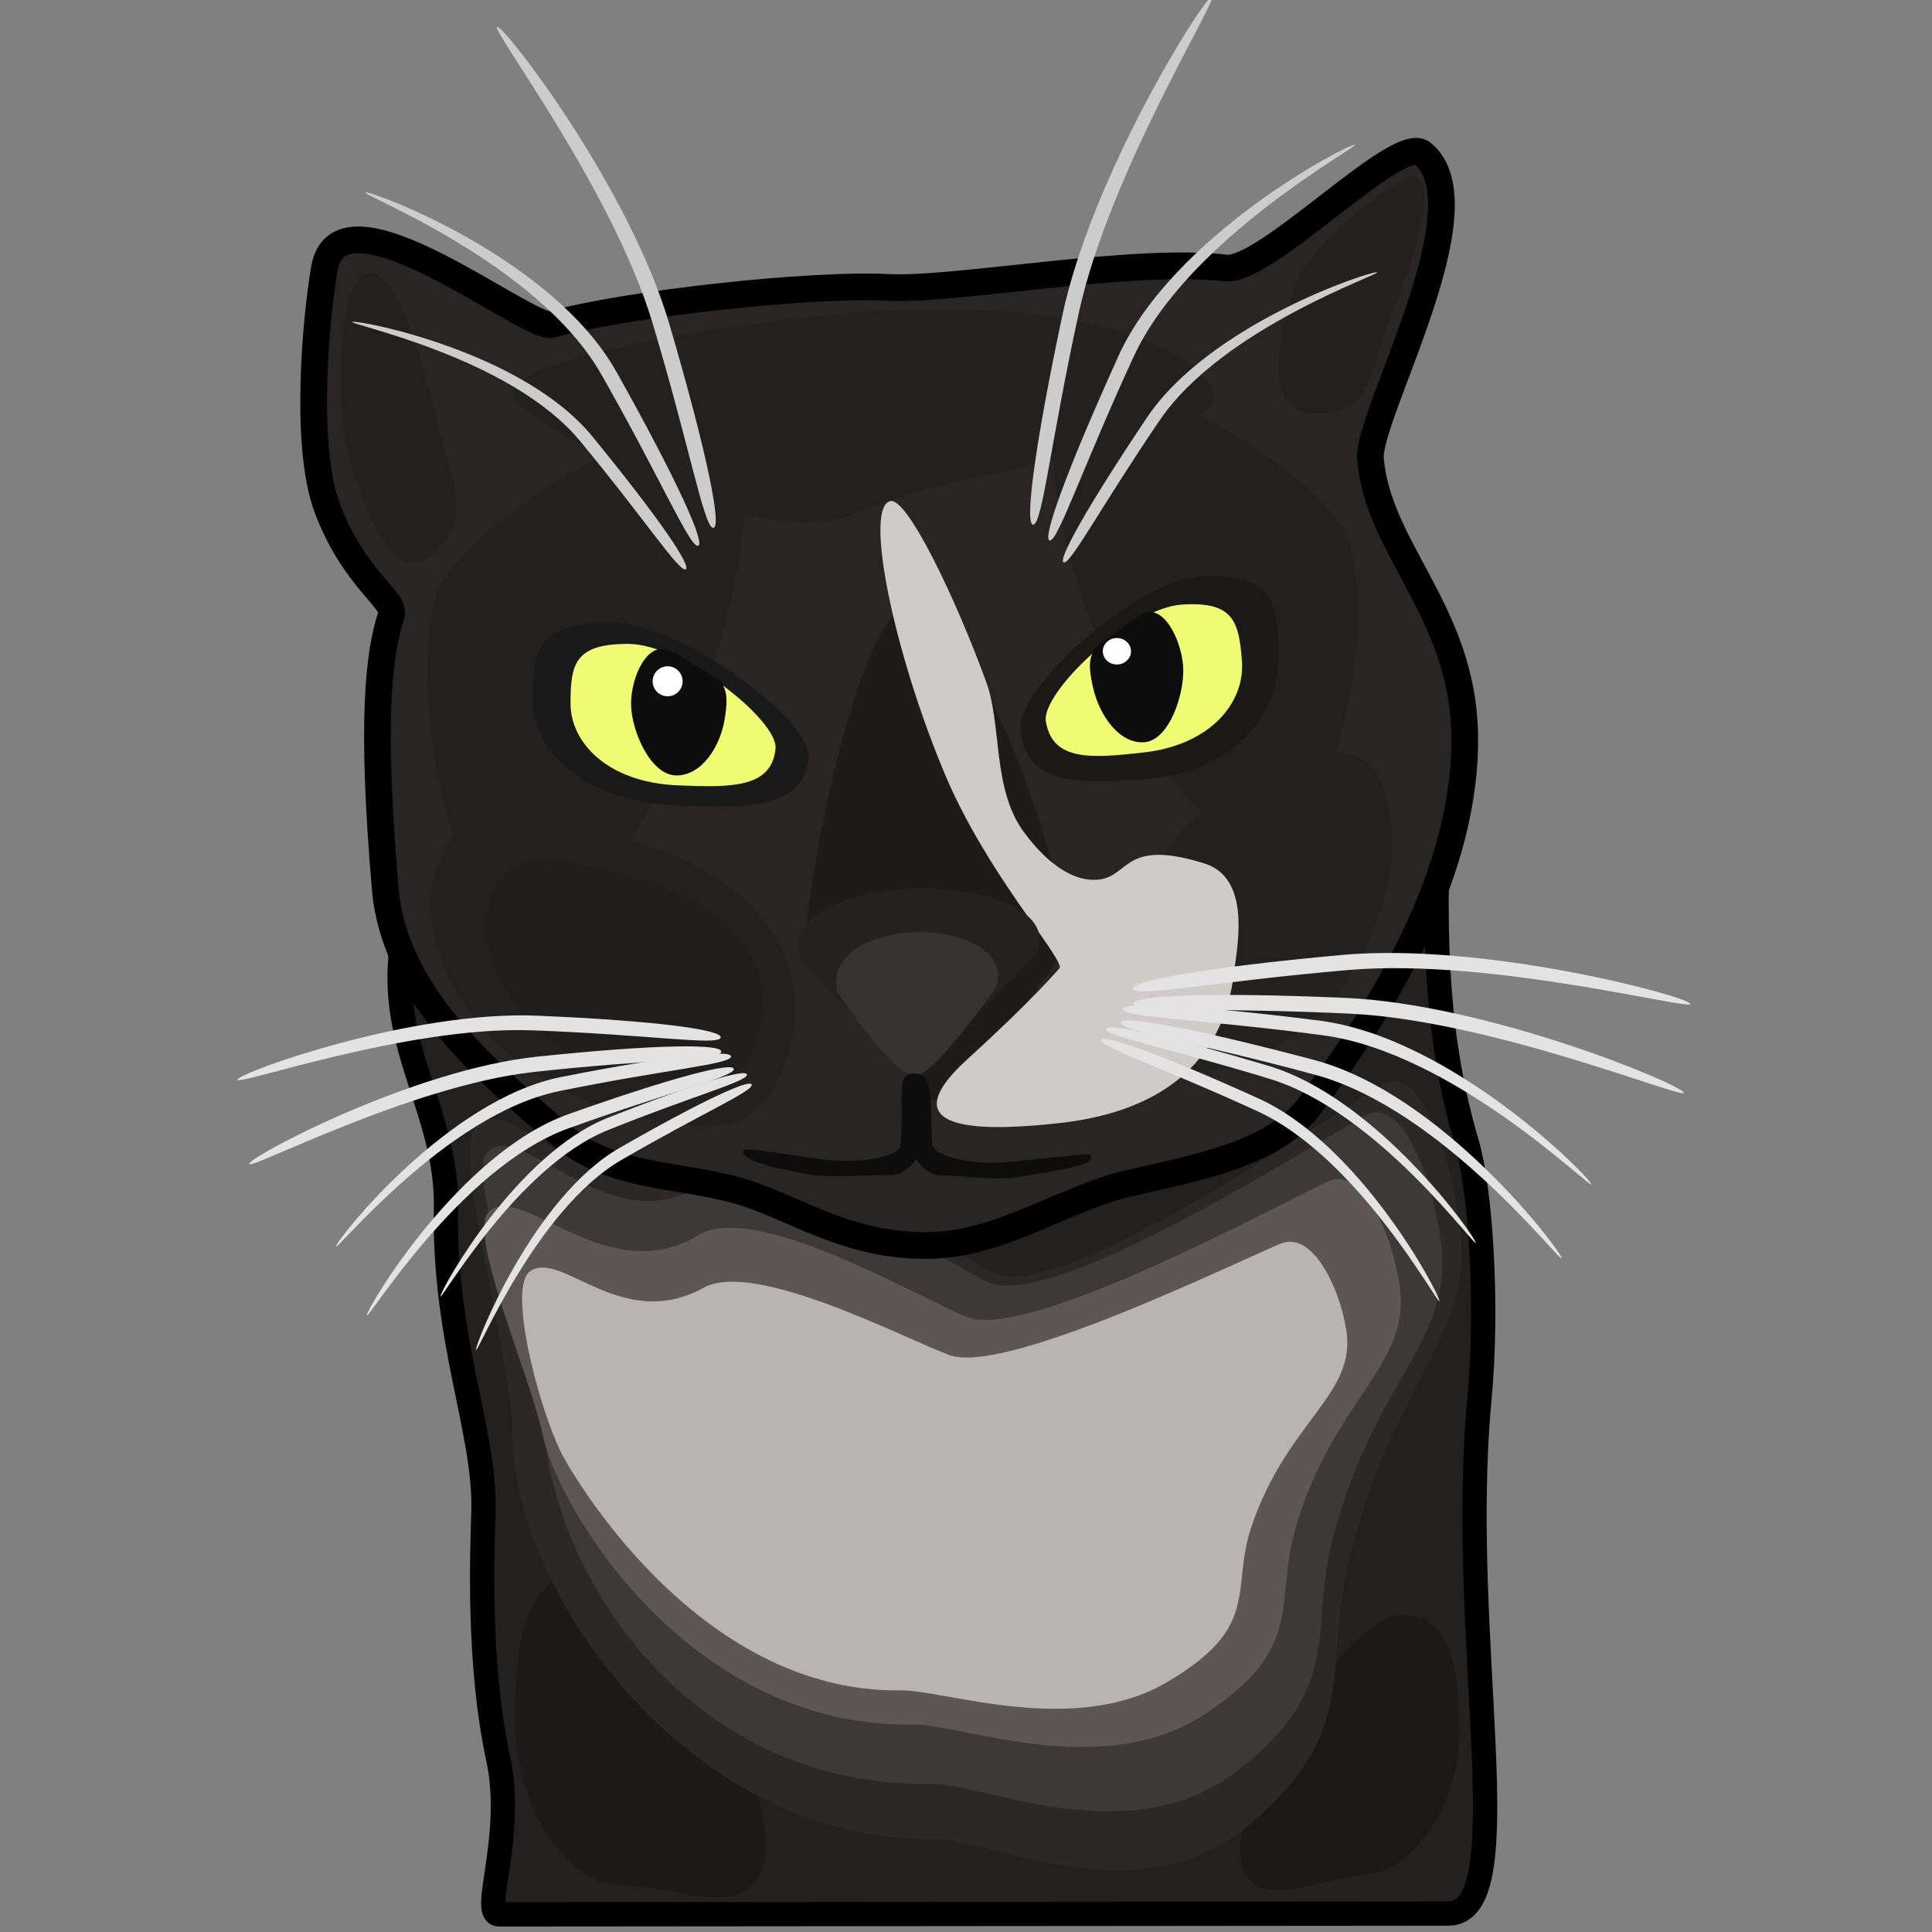 <svg xmlns="http://www.w3.org/2000/svg" xml:space="preserve" width="84" height="84" viewBox="0 0 22.225 22.225"><rect x="0" y="0" width="22.225" height="22.225" fill="#808080" stroke="none"/><g transform="matrix(.307 0 0 .307 -22.912 -32.096)"><path d="M129.615 147.445c.473 1.615.796 5.875.45 9.57-.832 8.875 1.635 19.234-1.164 19.236l-35.57.03c-.703 0 .595-2.942-.032-5.842-.778-3.598-.594-7.798-.553-9.257.085-2.981-1.496-6.387-1.403-11.351.068-3.586-2.184-6.051-1.661-9.771.676-4.81 12.84-8.956 19.28-8.956 5.254 0 19.809-1.96 19.573 4.003-.19 4.789-.073 8.405 1.08 12.338z" style="fill:#222120;fill-opacity:1;stroke:#000;stroke-width:.909;stroke-linecap:square;stroke-linejoin:bevel;stroke-miterlimit:0;stroke-dasharray:none;stroke-opacity:1"/><path d="M103.32 173.606c0 3.31-3.312 1.588-5.358 1.588s-4.035-2.889-4.035-6.2c0-3.31.534-5.482 2.58-5.482s6.813 6.783 6.813 10.094z" style="fill:#1b1a18;fill-opacity:1;stroke:#3d3a38;stroke-width:0;stroke-linecap:square;stroke-linejoin:bevel;stroke-miterlimit:0"/><path d="M121.113 173.79c0 2.73 2.892 1.12 4.679 1.004 1.786-.116 3.523-2.611 3.523-5.342s-.466-4.49-2.253-4.374c-1.786.116-5.949 5.981-5.949 8.711z" style="fill:#1b1918;fill-opacity:1;stroke:#3d3a38;stroke-width:0;stroke-linecap:square;stroke-linejoin:bevel;stroke-miterlimit:0"/><path d="M129.384 151.036c.236 3.782-2.687 5.59-4.213 12.01-.965 4.061.482 6.348-3.758 9.902-4.132 3.462-9.836.468-11.74.508-9.099.19-15.763-9.159-15.825-15.02-.034-3.21-2.345-10.764-1.344-11.745 1.395-1.364 4.818 4.136 8.454 1.27 2.233-1.761 8.692 3.096 10.838 4.255 2.407 1.3 12.172-5.532 14.632-7.032 1.574-.96 2.81 3.517 2.956 5.852z" style="fill:#2b2827;fill-opacity:1;stroke:#000;stroke-width:0;stroke-linecap:square;stroke-linejoin:bevel;stroke-miterlimit:0;stroke-opacity:.346"/><path d="M128.666 151.531c.229 3.35-2.604 4.95-4.082 10.639-.935 3.597.466 5.622-3.643 8.77-4.003 3.067-9.531.415-11.376.45-8.817.169-14.06-7.354-14.566-13.362-.242-2.862-3.042-9.477-2.072-10.346 1.352-1.209 4.67 3.663 8.193 1.124 2.164-1.559 8.423 2.743 10.503 3.77 2.332 1.151 11.795-4.9 14.179-6.23 1.525-.85 2.723 3.117 2.864 5.185z" style="fill:#3d3938;fill-opacity:1;stroke:#000;stroke-width:0;stroke-linecap:square;stroke-linejoin:bevel;stroke-miterlimit:0;stroke-opacity:.346"/><path d="M127.11 153.038c.218 2.721-2.486 4.022-3.898 8.642-.892 2.923.446 4.568-3.477 7.125-3.823 2.492-9.1.337-10.862.366-8.418.137-13.323-8.08-13.906-10.855-.488-2.318-2.905-7.699-1.978-8.404 1.29-.983 4.457 2.975 7.822.913 2.066-1.267 8.041 2.228 10.027 3.062 2.227.935 11.261-3.98 13.537-5.06 1.456-.691 2.6 2.53 2.735 4.211z" style="fill:#5c5656;fill-opacity:1;stroke:#000;stroke-width:0;stroke-linecap:square;stroke-linejoin:bevel;stroke-miterlimit:0;stroke-opacity:.346"/><path d="M125.106 154.62c.2 2.237-2.279 3.307-3.572 7.108-.818 2.403.408 3.757-3.187 5.86-3.503 2.049-8.34.277-9.955.3-7.714.113-12.468-8.356-12.745-8.928-.87-1.8-2-6.2-1.15-6.78 1.182-.808 3.423 2.315 6.506.619 1.894-1.042 7.37 1.833 9.19 2.519 2.04.769 10.32-3.275 12.406-4.162 1.335-.569 2.383 2.081 2.507 3.463z" style="fill:#b8b4b1;fill-opacity:1;stroke:#000;stroke-width:0;stroke-linecap:square;stroke-linejoin:bevel;stroke-miterlimit:0;stroke-opacity:.346"/><path d="M129.514 132.006c.12 5.23-3.125 10.385-5.779 13.945-1.346 1.805-4.006 2.296-6.813 2.939-2.375.544-4.77 2.276-7.433 2.326-3.177.059-5.134-1.475-7.225-2.059-2.342-.654-4.725-.45-6.665-2.123-2.709-2.334-6.188-5.2-6.531-9.18-.547-6.327-.244-8.842.226-10.258.186-.56-1.394-1.337-2.4-4.013-.867-2.311-.437-7.066-.105-8.983.583-3.366 7.654 2.342 8.504 2.106 2.842-.79 9.758-1.538 12.61-1.39 2.5.132 9.17-1.135 12.655-.727 1.512.177 6.452-5.05 7.373-4.3 2.414 1.97-2.085 9.827-1.946 11.463.286 3.359 3.424 5.702 3.529 10.254z" style="fill:#282524;fill-opacity:1;stroke:#000;stroke-width:1;stroke-linecap:square;stroke-linejoin:bevel;stroke-miterlimit:0;stroke-dasharray:none;stroke-opacity:1"/><path d="M100.87 130.716c-1.081 2.313-3.32 8.405-6.417 8.405s-4.525-9.026-3.444-12.354c.654-2.015 6.832-6.261 9.928-6.261s.84 8.265-.068 10.21zM115.68 128.203c1.038 2.145 3.19 7.782 6.163 7.832s4.347-8.225 3.309-11.302c-.629-1.863-6.563-5.868-9.537-5.918s-.808 7.586.065 9.388z" style="fill:#232020;fill-opacity:1;stroke:#3d3a38;stroke-width:0;stroke-linecap:square;stroke-linejoin:bevel;stroke-miterlimit:0"/><path d="M90.995 120.332c.507 2.294 1.502 3.461-.146 4.97-1.649 1.51-2.891-2.707-3.176-3.824-.422-1.657-.446-6.567.803-6.71 1.022-.117 2.082 3.588 2.519 5.564z" style="fill:#222120;fill-opacity:1;stroke:#3d3a38;stroke-width:0;stroke-linecap:square;stroke-linejoin:bevel;stroke-miterlimit:0"/><path d="M126.683 116.573c-.795 1.974-.56 3.461-2.807 3.461s-1.056-3.832-.701-4.817c.526-1.463 3.713-4.045 4.443-4.023 1.04.032-.25 3.678-.935 5.379z" style="fill:#23211f;fill-opacity:1;stroke:#3d3a38;stroke-width:0;stroke-linecap:square;stroke-linejoin:bevel;stroke-miterlimit:0"/><path d="M104.255 143.63c-.825 3.445-2.793 3.747-7.225 2.312-4.136-1.34-6.915-5.541-6.125-8.53.826-3.126 3.196-2.556 7.363-1.356 4.983 1.435 6.71 4.562 5.987 7.574zM120.032 119.142c.981 1.963-9.187 2.804-13.378 4.638-3.67 1.606-11.287-3.026-12.595-4.104-2.021-1.666 9.96-3.303 14.054-3.507 5.885-.292 10.92.974 11.92 2.972z" style="fill:#232020;fill-opacity:1;stroke:#000;stroke-width:0;stroke-linecap:square;stroke-linejoin:bevel;stroke-miterlimit:0"/><path d="M103.1 143.072c-.627 2.532-2.123 2.754-5.491 1.7-3.144-.985-5.255-4.074-4.655-6.271.628-2.298 2.429-1.879 5.596-.996 3.787 1.054 5.099 3.353 4.55 5.567z" style="fill:#201d1d;fill-opacity:1;stroke:#000;stroke-width:0;stroke-linecap:square;stroke-linejoin:bevel;stroke-miterlimit:0"/><path d="M117.285 141.656c.582 3.449 1.97 3.699 5.095 2.13 2.916-1.464 4.875-5.776 4.318-8.767-.582-3.128-2.253-2.487-5.192-1.162-3.513 1.584-4.73 4.783-4.221 7.799z" style="fill:#232020;fill-opacity:1;stroke:#000;stroke-width:0;stroke-linecap:square;stroke-linejoin:bevel;stroke-miterlimit:0"/><path d="M114.475 140.222s-4.324 6.337-5.007 5.473l-4.573-5.778c-.375-.474 1.754-12.544 3.842-12.675 2.448-.154 6.39 11.346 5.738 12.98z" style="fill:#1d1c1b;fill-opacity:1;stroke:#000;stroke-width:0;stroke-linecap:square;stroke-linejoin:bevel;stroke-miterlimit:0;stroke-opacity:.346"/><path d="M104.93 132.944c-.192 1.921-2.245 1.887-4.925 1.782-3.514-.137-5.41-2.044-5.41-3.975 0-1.93.23-2.878 2.913-2.878s7.561 3.69 7.423 5.071z" style="fill:#1a1919;fill-opacity:1;stroke:#000;stroke-width:0;stroke-linecap:square;stroke-linejoin:bevel;stroke-miterlimit:0;stroke-opacity:.346"/><path d="M112.866 131.85c.18 2.121 2.1 2.052 4.608 1.896 3.288-.204 5.062-2.342 5.062-4.477s-.216-3.18-2.726-3.14-7.074 4.194-6.944 5.72z" style="fill:#1b1818;fill-opacity:1;stroke:#000;stroke-width:0;stroke-linecap:square;stroke-linejoin:bevel;stroke-miterlimit:0;stroke-opacity:.346"/><path d="M103.692 132.597c-.143 1.486-1.669 1.459-3.66 1.378-2.613-.106-4.022-1.581-4.022-3.075 0-1.493.172-2.226 2.165-2.226s5.62 2.854 5.517 3.923z" style="fill:#effb72;fill-opacity:1;stroke:#000;stroke-width:0;stroke-linecap:square;stroke-linejoin:bevel;stroke-miterlimit:0;stroke-opacity:.346"/><path d="M101.782 131.52c-.166.984-.837 2.084-1.805 2.084-.967 0-1.699-1.688-1.699-2.688s.619-2.416 1.487-1.975c.44.225 1.913 1.144 1.913 1.144.073.307.289.344.104 1.435z" style="fill:#0d0d0d;fill-opacity:1;stroke:#000;stroke-width:0;stroke-linecap:square;stroke-linejoin:bevel;stroke-miterlimit:0;stroke-opacity:.346"/><path d="M113.821 131.58c.248 1.509 1.73 1.379 3.661 1.163 2.533-.284 3.796-1.886 3.687-3.41-.11-1.525-.33-2.263-2.27-2.129-1.938.134-5.256 3.292-5.078 4.377z" style="fill:#effb72;fill-opacity:1;stroke:#000;stroke-width:0;stroke-linecap:square;stroke-linejoin:bevel;stroke-miterlimit:0;stroke-opacity:.346"/><path d="M115.6 130.353c.234.994.967 2.072 1.908 2.007.94-.065 1.529-1.838 1.456-2.859-.074-1.02-.779-2.426-1.59-1.917-.413.259-1.778 1.297-1.778 1.297-.048.318-.255.37.004 1.472z" style="fill:#0d0d0d;fill-opacity:1;stroke:#000;stroke-width:0;stroke-linecap:square;stroke-linejoin:bevel;stroke-miterlimit:0;stroke-opacity:.346"/><path d="M120.892 140.85c-.148 1.18-.607 5.137-6.593 5.784-2.087.225-6.707.593-3.413-2.402 2.503-2.274 3.463-3.426 3.463-3.426 0-.523-2.78-3.61-4.31-7.247-1.94-4.615-3.047-10.06-2.035-10.236.63-.11 2.41 3.571 3.58 6.77.596 1.627.225 4.01 1.407 5.624.468.638 1.421 1.745 2.552 1.797 1.474.069.985-1.625 4.223-.611 1.72.539 1.246 2.99 1.126 3.947z" style="fill:#cecbc9;fill-opacity:1;stroke:#000;stroke-width:0;stroke-linecap:square;stroke-linejoin:bevel;stroke-miterlimit:0;stroke-opacity:.346"/><path d="M99.712 116.687c1.435 4.89 1.986 7.68 1.64 7.64s-.877-3.04-2.27-7.68c-1.52-5.06-6.166-11.138-5.82-11.097.346.04 4.963 6.066 6.45 11.137zM97.728 118.475c2.292 4.09 3.366 6.483 3.055 6.525-.312.04-1.412-2.547-3.616-6.418-2.404-4.224-9.162-6.79-8.85-6.83.311-.042 7.033 2.483 9.41 6.723z" style="fill:#ccc;fill-opacity:1;stroke:#000;stroke-width:0;stroke-linecap:square;stroke-linejoin:bevel;stroke-miterlimit:0;stroke-opacity:.346"/><path d="M96.828 120.901c2.513 3.072 3.753 4.906 3.49 4.981s-1.551-1.914-3.958-4.817c-2.627-3.168-8.782-4.38-8.519-4.456s6.381 1.107 8.987 4.292zM114.437 116.373c-1.073 5.064-1.419 7.919-1.078 7.833s.651-3.147 1.701-7.954c1.146-5.246 5.321-11.912 4.98-11.827s-4.491 6.697-5.603 11.948zM116.537 117.898c-1.983 4.377-2.877 6.905-2.565 6.905.313 0 1.22-2.723 3.129-6.871 2.083-4.526 8.61-7.964 8.298-7.965s-6.807 3.393-8.862 7.931z" style="fill:#ccc;fill-opacity:1;stroke:#000;stroke-width:0;stroke-linecap:square;stroke-linejoin:bevel;stroke-miterlimit:0;stroke-opacity:.346"/><path d="M117.605 120.2c-2.274 3.391-3.374 5.382-3.108 5.423.267.042 1.403-2.111 3.585-5.32 2.38-3.501 8.406-5.512 8.14-5.553-.267-.042-6.258 1.935-8.617 5.45z" style="fill:#ccc;fill-opacity:1;stroke:#000;stroke-width:0;stroke-linecap:square;stroke-linejoin:bevel;stroke-miterlimit:0;stroke-opacity:.346"/><g style="fill:#e3e3e3;fill-opacity:1"><path d="M133.266 126.656c-5.155.472-7.985.984-7.802 1.284.182.3 3.198-.307 8.102-.724 5.35-.455 12.952 1.565 12.77 1.265s-7.725-2.313-13.07-1.825zM132.429 129.113c-4.768-.601-7.446-.709-7.354-.41s2.961.36 7.488.96c4.94.653 10.153 5.873 10.06 5.575-.09-.299-5.25-5.501-10.194-6.125z" style="fill:#e3e3e3;fill-opacity:1;stroke:#000;stroke-width:0;stroke-linecap:square;stroke-linejoin:bevel;stroke-miterlimit:0;stroke-opacity:.346" transform="translate(-8.37 13.676)"/><path d="M133.385 128.261c-5.172-.22-8.044-.088-7.903.234.14.322 3.21.121 8.126.361 5.363.262 12.628 3.276 12.487 2.954-.14-.322-7.347-3.321-12.71-3.549zM132.229 130.585c-4.645-1.23-7.286-1.694-7.235-1.386s2.888.751 7.295 1.948c4.808 1.306 9.28 7.174 9.228 6.865-.051-.308-4.472-6.151-9.288-7.427z" style="fill:#e3e3e3;fill-opacity:1;stroke:#000;stroke-width:0;stroke-linecap:square;stroke-linejoin:bevel;stroke-miterlimit:0;stroke-opacity:.346" transform="translate(-8.37 13.676)"/><path d="M130.135 132.02c-3.72-1.682-5.866-2.437-5.862-2.168.003.27 2.314 1.034 5.84 2.655 3.847 1.768 6.827 7.378 6.824 7.108s-2.945-5.851-6.802-7.595z" style="fill:#e3e3e3;fill-opacity:1;stroke:#000;stroke-width:0;stroke-linecap:square;stroke-linejoin:bevel;stroke-miterlimit:0;stroke-opacity:.346" transform="translate(-8.37 13.676)"/><path d="M130.545 130.814c-3.911-1.171-6.138-1.634-6.099-1.367.04.267 2.432.716 6.142 1.853 4.048 1.24 7.749 6.403 7.71 6.136-.04-.267-3.698-5.407-7.753-6.622z" style="fill:#e3e3e3;fill-opacity:1;stroke:#000;stroke-width:0;stroke-linecap:square;stroke-linejoin:bevel;stroke-miterlimit:0;stroke-opacity:.346" transform="translate(-8.37 13.676)"/></g><g style="fill:#e3e3e3;fill-opacity:1"><path d="M133.266 126.656c-5.155.472-7.985.984-7.802 1.284.182.3 3.198-.307 8.102-.724 5.35-.455 12.952 1.565 12.77 1.265s-7.725-2.313-13.07-1.825zM132.429 129.113c-4.768-.601-7.446-.709-7.354-.41s2.961.36 7.488.96c4.94.653 10.153 5.873 10.06 5.575-.09-.299-5.25-5.501-10.194-6.125z" style="fill:#e3e3e3;fill-opacity:1;stroke:#000;stroke-width:0;stroke-linecap:square;stroke-linejoin:bevel;stroke-miterlimit:0;stroke-opacity:.346" transform="matrix(-.869 .05 .069 .952 201.833 15.366)"/><path d="M133.385 128.261c-5.172-.22-8.044-.088-7.903.234.14.322 3.21.121 8.126.361 5.363.262 12.628 3.276 12.487 2.954-.14-.322-7.347-3.321-12.71-3.549zM132.229 130.585c-4.645-1.23-7.286-1.694-7.235-1.386s2.888.751 7.295 1.948c4.808 1.306 9.28 7.174 9.228 6.865-.051-.308-4.472-6.151-9.288-7.427z" style="fill:#e3e3e3;fill-opacity:1;stroke:#000;stroke-width:0;stroke-linecap:square;stroke-linejoin:bevel;stroke-miterlimit:0;stroke-opacity:.346" transform="matrix(-.869 .05 .069 .952 201.833 15.366)"/><path d="M130.135 132.02c-3.72-1.682-5.866-2.437-5.862-2.168.003.27 2.314 1.034 5.84 2.655 3.847 1.768 6.827 7.378 6.824 7.108s-2.945-5.851-6.802-7.595z" style="fill:#e3e3e3;fill-opacity:1;stroke:#000;stroke-width:0;stroke-linecap:square;stroke-linejoin:bevel;stroke-miterlimit:0;stroke-opacity:.346" transform="matrix(-.869 .05 .069 .952 201.833 15.366)"/><path d="M130.545 130.814c-3.911-1.171-6.138-1.634-6.099-1.367.04.267 2.432.716 6.142 1.853 4.048 1.24 7.749 6.403 7.71 6.136-.04-.267-3.698-5.407-7.753-6.622z" style="fill:#e3e3e3;fill-opacity:1;stroke:#000;stroke-width:0;stroke-linecap:square;stroke-linejoin:bevel;stroke-miterlimit:0;stroke-opacity:.346" transform="matrix(-.869 .05 .069 .952 201.833 15.366)"/></g><path d="M113.49 140.214s-3.439 3.83-4.54 3.883c-1.19.056-4.338-3.627-4.338-3.627-.52-1.64 1.811-2.549 4.263-2.62 2.452-.07 5.268.73 4.615 2.364z" style="fill:#23221f;fill-opacity:1;stroke:#000;stroke-width:0;stroke-linecap:square;stroke-linejoin:bevel;stroke-miterlimit:0;stroke-opacity:.346"/><path d="M111.972 141.52s-2.307 3.308-3.046 3.353c-.798.049-2.911-3.132-2.911-3.132-.35-1.417 1.215-2.201 2.86-2.262 1.646-.061 3.535.63 3.097 2.04z" style="fill:#353331;fill-opacity:1;stroke:#000;stroke-width:0;stroke-linecap:square;stroke-linejoin:bevel;stroke-miterlimit:0;stroke-opacity:.346"/><path d="M109.562 147.426c.028.425 1.49.807 2.839.669 1.541-.159 3.019-.329 3.067-.283.373.358-.988.57-2.738.844-.9.141-2.119-.083-2.808-.061-.564.017-.965-.617-.965-.617s-.355.614-.997.601c-.69-.013-2.2.117-3.054-.033-1.61-.283-2.492-.572-2.416-.878.04-.156 1.497.127 2.908.315 1.48.197 2.936-.095 2.976-.51.173-1.799-.21-2.698.509-2.698.788 0 .566.95.68 2.651z" style="fill:#0d0d0d;fill-opacity:1;stroke:#000;stroke-width:0;stroke-linecap:square;stroke-linejoin:bevel;stroke-miterlimit:0;stroke-opacity:.346"/><circle cx="99.649" cy="130.076" r=".562" style="fill:#fefefe;fill-opacity:1;stroke:#3d3a38;stroke-width:0;stroke-linecap:square;stroke-linejoin:bevel;stroke-miterlimit:0;stroke-dasharray:none;stroke-opacity:1"/><ellipse cx="116.483" cy="128.951" rx=".529" ry=".496" style="fill:#fefefe;fill-opacity:1;stroke:#3d3a38;stroke-width:0;stroke-linecap:square;stroke-linejoin:bevel;stroke-miterlimit:0;stroke-dasharray:none;stroke-opacity:1"/></g></svg>
